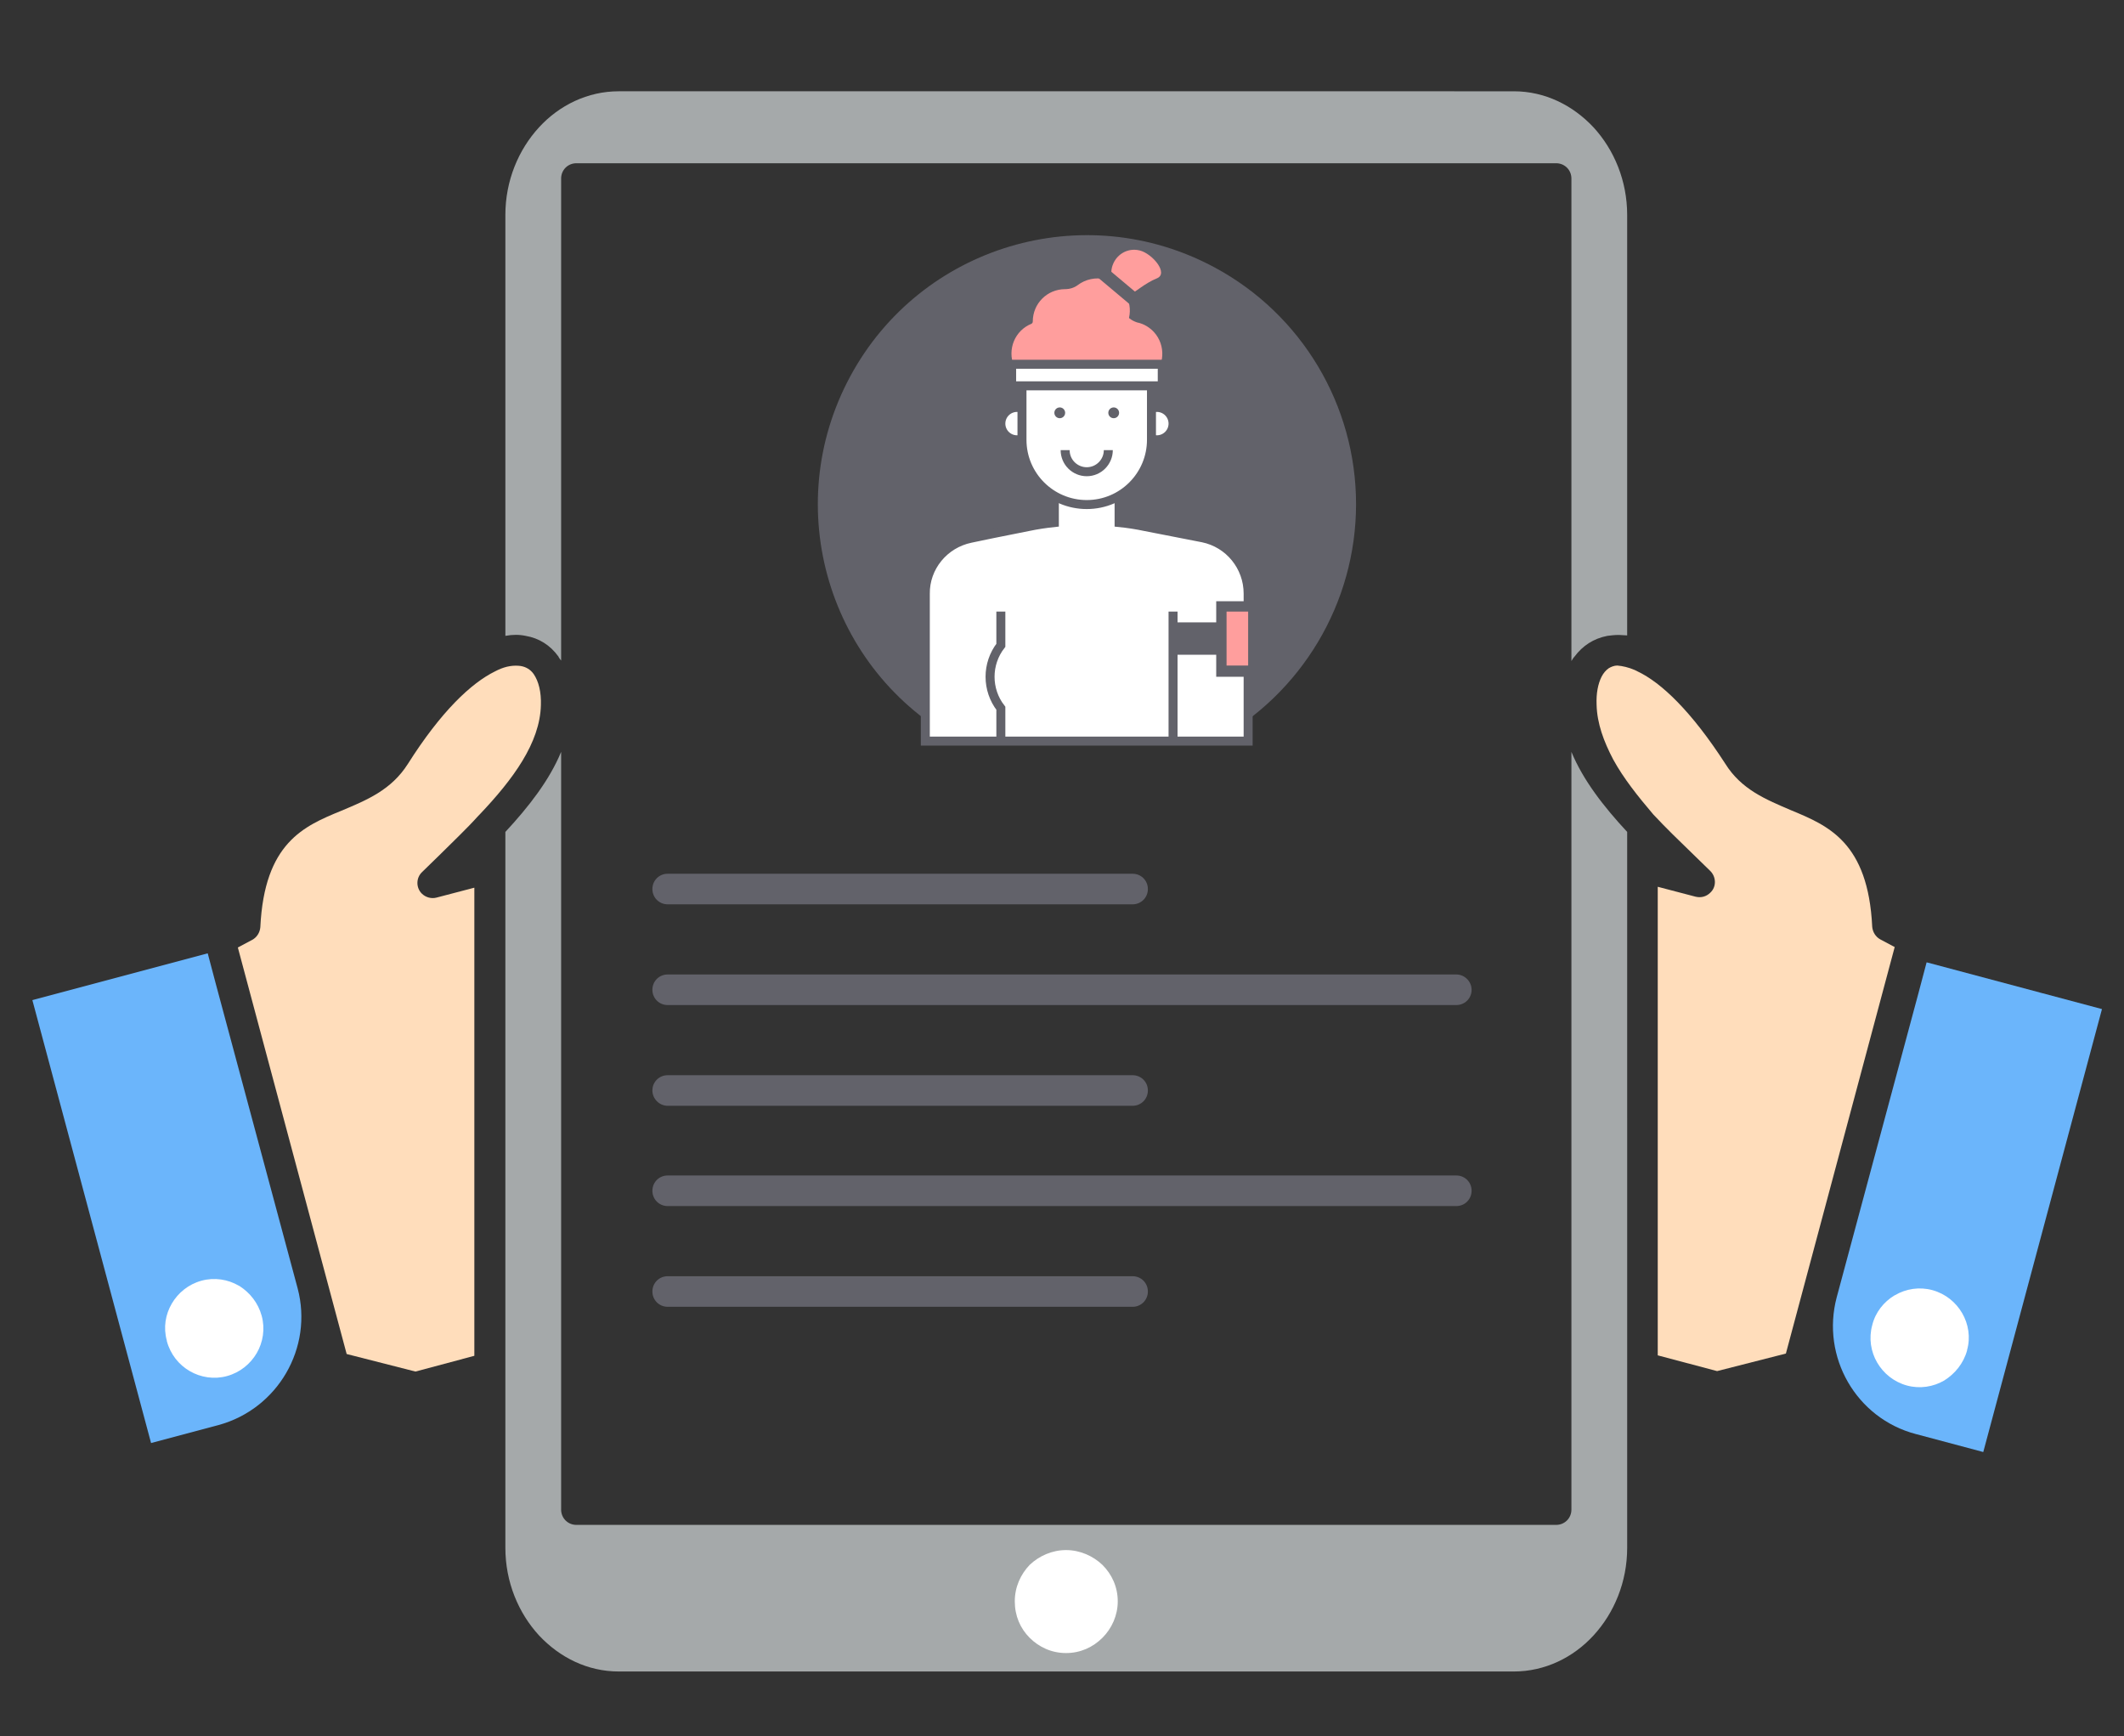 <?xml version="1.0" encoding="utf-8"?>
<!-- Generator: Adobe Illustrator 23.0.5, SVG Export Plug-In . SVG Version: 6.00 Build 0)  -->
<svg version="1.1" id="Capa_1" xmlns="http://www.w3.org/2000/svg" xmlns:xlink="http://www.w3.org/1999/xlink" x="0px" y="0px"
	 viewBox="0 0 472.4 386.1" style="enable-background:new 0 0 472.4 386.1;" xml:space="preserve">
<rect x="0" y="0" width="472.4" height="386.1" fill="#333333" stroke="none"/>
<style type="text/css">
	.st0{fill-rule:evenodd;clip-rule:evenodd;fill:#62626A;}
	.st1{fill-rule:evenodd;clip-rule:evenodd;}
	.st2{fill-rule:evenodd;clip-rule:evenodd;fill:#FFDDBB;}
	.st3{fill-rule:evenodd;clip-rule:evenodd;fill:#A5A9AA;}
	.st4{fill-rule:evenodd;clip-rule:evenodd;fill:#6BB5FB;}
	.st5{fill-rule:evenodd;clip-rule:evenodd;fill:#FFFFFF;}
	.st6{fill:#62626A;}
	.st7{fill:#FFFFFF;stroke:#62626A;stroke-width:2;stroke-miterlimit:10;}
	.st8{fill:#FF9E9D;}
</style>
<path class="st0" d="M148.5,201.1c-1.9,0-3.4-1.5-3.4-3.4c0-1.9,1.5-3.4,3.4-3.4h103.4c1.9,0,3.4,1.5,3.4,3.4c0,1.9-1.5,3.4-3.4,3.4
	H148.5z"/>
<path class="st0" d="M148.5,223.5c-1.9,0-3.4-1.5-3.4-3.4c0-1.9,1.5-3.4,3.4-3.4h175.4c1.9,0,3.4,1.6,3.4,3.4c0,1.9-1.5,3.4-3.4,3.4
	H148.5z"/>
<path class="st0" d="M148.5,245.9c-1.9,0-3.4-1.6-3.4-3.4c0-1.9,1.5-3.4,3.4-3.4h103.4c1.9,0,3.4,1.5,3.4,3.4c0,1.9-1.5,3.4-3.4,3.4
	H148.5z"/>
<path class="st0" d="M148.5,268.2c-1.9,0-3.4-1.5-3.4-3.4c0-1.9,1.5-3.4,3.4-3.4h175.4c1.9,0,3.4,1.5,3.4,3.4c0,1.9-1.5,3.4-3.4,3.4
	H148.5z"/>
<path class="st0" d="M148.5,290.6c-1.9,0-3.4-1.5-3.4-3.4c0-1.9,1.5-3.4,3.4-3.4h103.4c1.9,0,3.4,1.5,3.4,3.4c0,1.9-1.5,3.4-3.4,3.4
	H148.5z"/>
<path class="st1" d="M240.4,352.8c-0.8-0.8-2-1.3-3.2-1.3c-1.3,0-2.4,0.5-3.2,1.3c-0.8,0.8-1.3,2-1.3,3.2c0,1.2,0.5,2.4,1.3,3.2
	c0.8,0.8,2,1.4,3.2,1.4c1.2,0,2.4-0.5,3.2-1.4c0.8-0.8,1.4-2,1.4-3.2C241.7,354.8,241.2,353.7,240.4,352.8z"/>
<path class="st2" d="M364.2,149.3c-0.2-0.1-0.4-0.2-0.6-0.3c-1.4-0.6-2.7-0.9-3.9-1c-0.7,0-1.4,0.3-1.9,0.6
	c-0.6,0.4-1.2,1.1-1.6,1.9c-0.8,1.6-1.2,3.7-1.1,6.2c0.1,4.2,1.6,8.2,3.7,12.2c2.3,4.2,5.5,8.2,8.9,12.2c2.8,3,5.8,5.9,8.8,8.8
	l3.9,3.8c1.3,1.3,1.4,3.5,0,4.8c-0.9,0.9-2.1,1.2-3.3,0.9l-8.4-2.2c0,34.7,0,69.5,0,104.2l13.2,3.5l15.3-3.9l24.2-90.4l-3.2-1.7
	c-1.1-0.6-1.7-1.7-1.8-2.8c-0.9-18.8-9.8-22.5-18-25.9c-5.6-2.4-11.1-4.6-14.7-10.4C376.2,158.2,369.5,151.8,364.2,149.3z"/>
<path class="st2" d="M110.7,149c-0.2,0.1-0.4,0.2-0.6,0.3c-5.3,2.6-12,8.9-19.4,20.6c-3.7,5.8-9.1,8-14.8,10.4
	c-8.3,3.4-17.1,7.1-18,25.9c-0.1,1.1-0.7,2.2-1.8,2.8l-3.2,1.7l24.2,90.4l15.3,3.9l13.1-3.5V197.4l-8.4,2.2c-1.1,0.3-2.4,0-3.3-0.9
	c-1.3-1.3-1.3-3.5,0.1-4.8l3.9-3.8c2.9-2.9,5.9-5.7,8.6-8.7c0.1-0.1,0.2-0.2,0.3-0.3c7.4-7.8,13.4-15.9,13.6-24.3
	c0.1-2.9-0.5-5.3-1.6-6.9c-0.7-1-1.7-1.6-2.9-1.8C114.3,147.9,112.6,148.1,110.7,149z"/>
<path class="st3" d="M124.8,146.9V39.7c0-1.9,1.5-3.4,3.4-3.4h217.9c1.9,0,3.4,1.5,3.4,3.4v107.3c0.2-0.3,0.4-0.7,0.7-1
	c1.8-2.4,4.2-4,7.3-4.6c0.8-0.1,1.6-0.2,2.4-0.2h0.1h0h0h0h0.1h0c0.6,0,1.2,0.1,1.8,0.1V47.8c0-7.6-2.9-14.5-7.5-19.5
	c-4.6-4.9-10.8-8-17.7-8H137.6c-6.9,0-13.2,3.1-17.7,8c-4.6,5-7.5,11.9-7.5,19.5v93.6c1.6-0.3,3.1-0.3,4.5,0c3,0.5,5.5,2.1,7.3,4.6
	C124.3,146.3,124.6,146.6,124.8,146.9z"/>
<path class="st3" d="M112.4,304L112.4,304v0.2v0.1v39.9c0,7.6,2.9,14.5,7.5,19.5c4.6,4.9,10.8,8,17.7,8h199.1c6.9,0,13.2-3.1,17.7-8
	c4.6-5,7.5-11.9,7.5-19.5v-39.9v-0.1V192.9V185c-5.2-5.6-9.8-11.5-12.4-17.8v168.5c0,1.9-1.5,3.4-3.4,3.4H128.2
	c-1.9,0-3.4-1.5-3.4-3.4V167.2c-2.6,6.3-7.2,12.2-12.4,17.8v7.9v0.1v0.1L112.4,304L112.4,304z"/>
<path class="st4" d="M48,218.8l-1.8-6.8l-39,10.4l26.4,98.5l15-4c13.2-3.6,21.1-17.2,17.6-30.4L48,218.8z"/>
<path class="st1" d="M418.1,214.4"/>
<path class="st5" d="M51.2,297.5c0.5-0.9,0.7-2.1,0.4-3.2c-0.3-1.1-0.9-1.9-1.8-2.4l-0.1-0.1c-0.9-0.5-2-0.7-3.1-0.4l-0.1,0
	c-1.1,0.3-2,1-2.5,1.9c-0.5,0.9-0.7,2-0.4,3.1l0,0.1c0.3,1.1,1,2,1.9,2.5s2,0.7,3.1,0.4C49.8,299.1,50.7,298.4,51.2,297.5z"/>
<path class="st5" d="M237.1,344.7c3.1,0,6,1.3,8.1,3.3c2.1,2.1,3.4,4.9,3.4,8.1c0,3.1-1.3,6-3.4,8.1c-2.1,2.1-4.9,3.4-8.1,3.4
	c-3.2,0-6-1.3-8.1-3.4c-2.1-2.1-3.3-4.9-3.3-8.1c0-3.2,1.3-6,3.3-8.1C231.1,346,234,344.7,237.1,344.7z"/>
<path id="gordomanga_4_" class="st5" d="M58.2,292.6c0.8,2.9,0.3,5.9-1.1,8.3c-1.4,2.4-3.7,4.3-6.6,5.1c-2.9,0.8-5.9,0.3-8.3-1.1
	c-2.4-1.4-4.3-3.7-5.1-6.7v-0.1c-0.8-2.9-0.3-5.8,1.1-8.2c1.4-2.4,3.7-4.3,6.6-5.1s5.9-0.3,8.3,1.1l0.2,0.1
	C55.6,287.5,57.4,289.7,58.2,292.6z"/>
<path class="st4" d="M408.5,288.5c-3.5,13.2,4.3,26.9,17.6,30.4l15,4l26.4-98.5l-39-10.4l-1.8,6.8L408.5,288.5z"/>
<path id="gordomanga_1_" class="st5" d="M421.3,288.1l0.2-0.1c2.4-1.4,5.4-1.9,8.3-1.1s5.2,2.7,6.6,5.1c1.4,2.4,1.9,5.4,1.1,8.2v0.1
	c-0.8,2.9-2.7,5.2-5.1,6.7c-2.4,1.4-5.4,1.9-8.3,1.1c-2.9-0.8-5.2-2.7-6.6-5.1c-1.4-2.4-1.9-5.4-1.1-8.3
	C417.1,291.8,419,289.5,421.3,288.1z"/>
<g id="Capa_2">
	<g id="Layer_2">
		<g id="Layer_1-2">
			<path id="Fondo" class="st6" d="M301.6,112.1c0,22-12.1,42.2-31.4,52.7h-56.9c-29.1-15.7-39.9-52-24.2-81.1s52-39.9,81.1-24.2
				C289.5,69.9,301.6,90.1,301.6,112.1z"/>
			<path class="st7" d="M254.6,117.1c-1.9-0.4-3.8-0.7-5.8-0.9v-8.9h-14.4v8.9c-1.9,0.2-3.9,0.5-5.8,0.9l-8,1.6
				c1.2,6.1,6.6,10.5,12.8,10.5h17c6.2,0,11.5-4.3,12.8-10.4L254.6,117.1z"/>
			<path class="st7" d="M267.5,119.6l-4.1-0.8l-8.7-1.7c-1.9-0.4-3.8-0.7-5.8-0.9v-11.3h-14.4v11.3c-1.9,0.2-3.9,0.5-5.8,0.9l-8,1.6
				l-4.8,1c-5.9,1.2-10.2,6.4-10.1,12.4v32.7h71.8V132C277.6,126,273.4,120.8,267.5,119.6z"/>
			<path class="st7" d="M222.6,136v7.5c-3.2,4.1-3.2,9.9,0,14v7.2"/>
			<rect x="260.9" y="138.4" class="st6" width="16.8" height="7.2"/>
			<rect x="270.5" y="133.7" class="st6" width="7.2" height="16.8"/>
			<path class="st7" d="M260.9,136v7.5v14v7.2"/>
			<circle class="st7" cx="257.3" cy="94.2" r="3.6"/>
			<circle class="st7" cx="226.2" cy="94.2" r="3.6"/>
			<path class="st7" d="M256.1,83.4v14.4c0,7.9-6.4,14.4-14.4,14.4l0,0c-7.9,0-14.4-6.4-14.4-14.4V83.4"/>
			<path class="st7" d="M246.5,100.1L246.5,100.1c0,2.6-2.1,4.8-4.8,4.8c-2.6,0-4.8-2.1-4.8-4.8"/>
			<circle class="st6" cx="247.7" cy="91.8" r="1.2"/>
			<circle class="st6" cx="235.7" cy="91.8" r="1.2"/>
			<rect x="272.8" y="136" class="st8" width="4.8" height="12"/>
			<path class="st8" d="M257.3,61.9c-2.5,1-4.9,3.1-6.2,3.8c-2.4,1.5-4.5-3.4-3.8-6.2c0.7-2.8,3.4-4.5,6.2-3.8
				C256.3,56.4,260,60.8,257.3,61.9z"/>
			<path class="st8" d="M251.2,70.8l-0.1-0.1c0.9-3.9-1.5-7.7-5.3-8.6c-2.1-0.5-4.4,0-6.1,1.3c-0.8,0.6-1.8,0.9-2.8,0.9h0
				c-4,0-7.2,3.2-7.2,7.2l0,0c0,0.2-0.1,0.4-0.3,0.5c-3.7,1.5-5.4,5.7-3.9,9.4c1.5,3.7,5.7,5.4,9.4,3.9c1.1-0.4,2-1.1,2.8-2
				c1.8,0.4,3.7,0.2,5.3-0.8c0.9,0.5,1.9,0.9,3,0.9c2.6,3,7.2,3.2,10.1,0.6c3-2.6,3.2-7.2,0.6-10.1c-1-1.1-2.3-1.9-3.8-2.2
				C252.3,71.5,251.7,71.2,251.2,70.8z"/>
			<rect x="225" y="81" class="st7" width="33.5" height="4.8"/>
			
				<rect x="247.2" y="58.9" transform="matrix(0.643 -0.766 0.766 0.643 40.118 213.2)" class="st6" width="2.9" height="9.4"/>
		</g>
	</g>
</g>
</svg>
